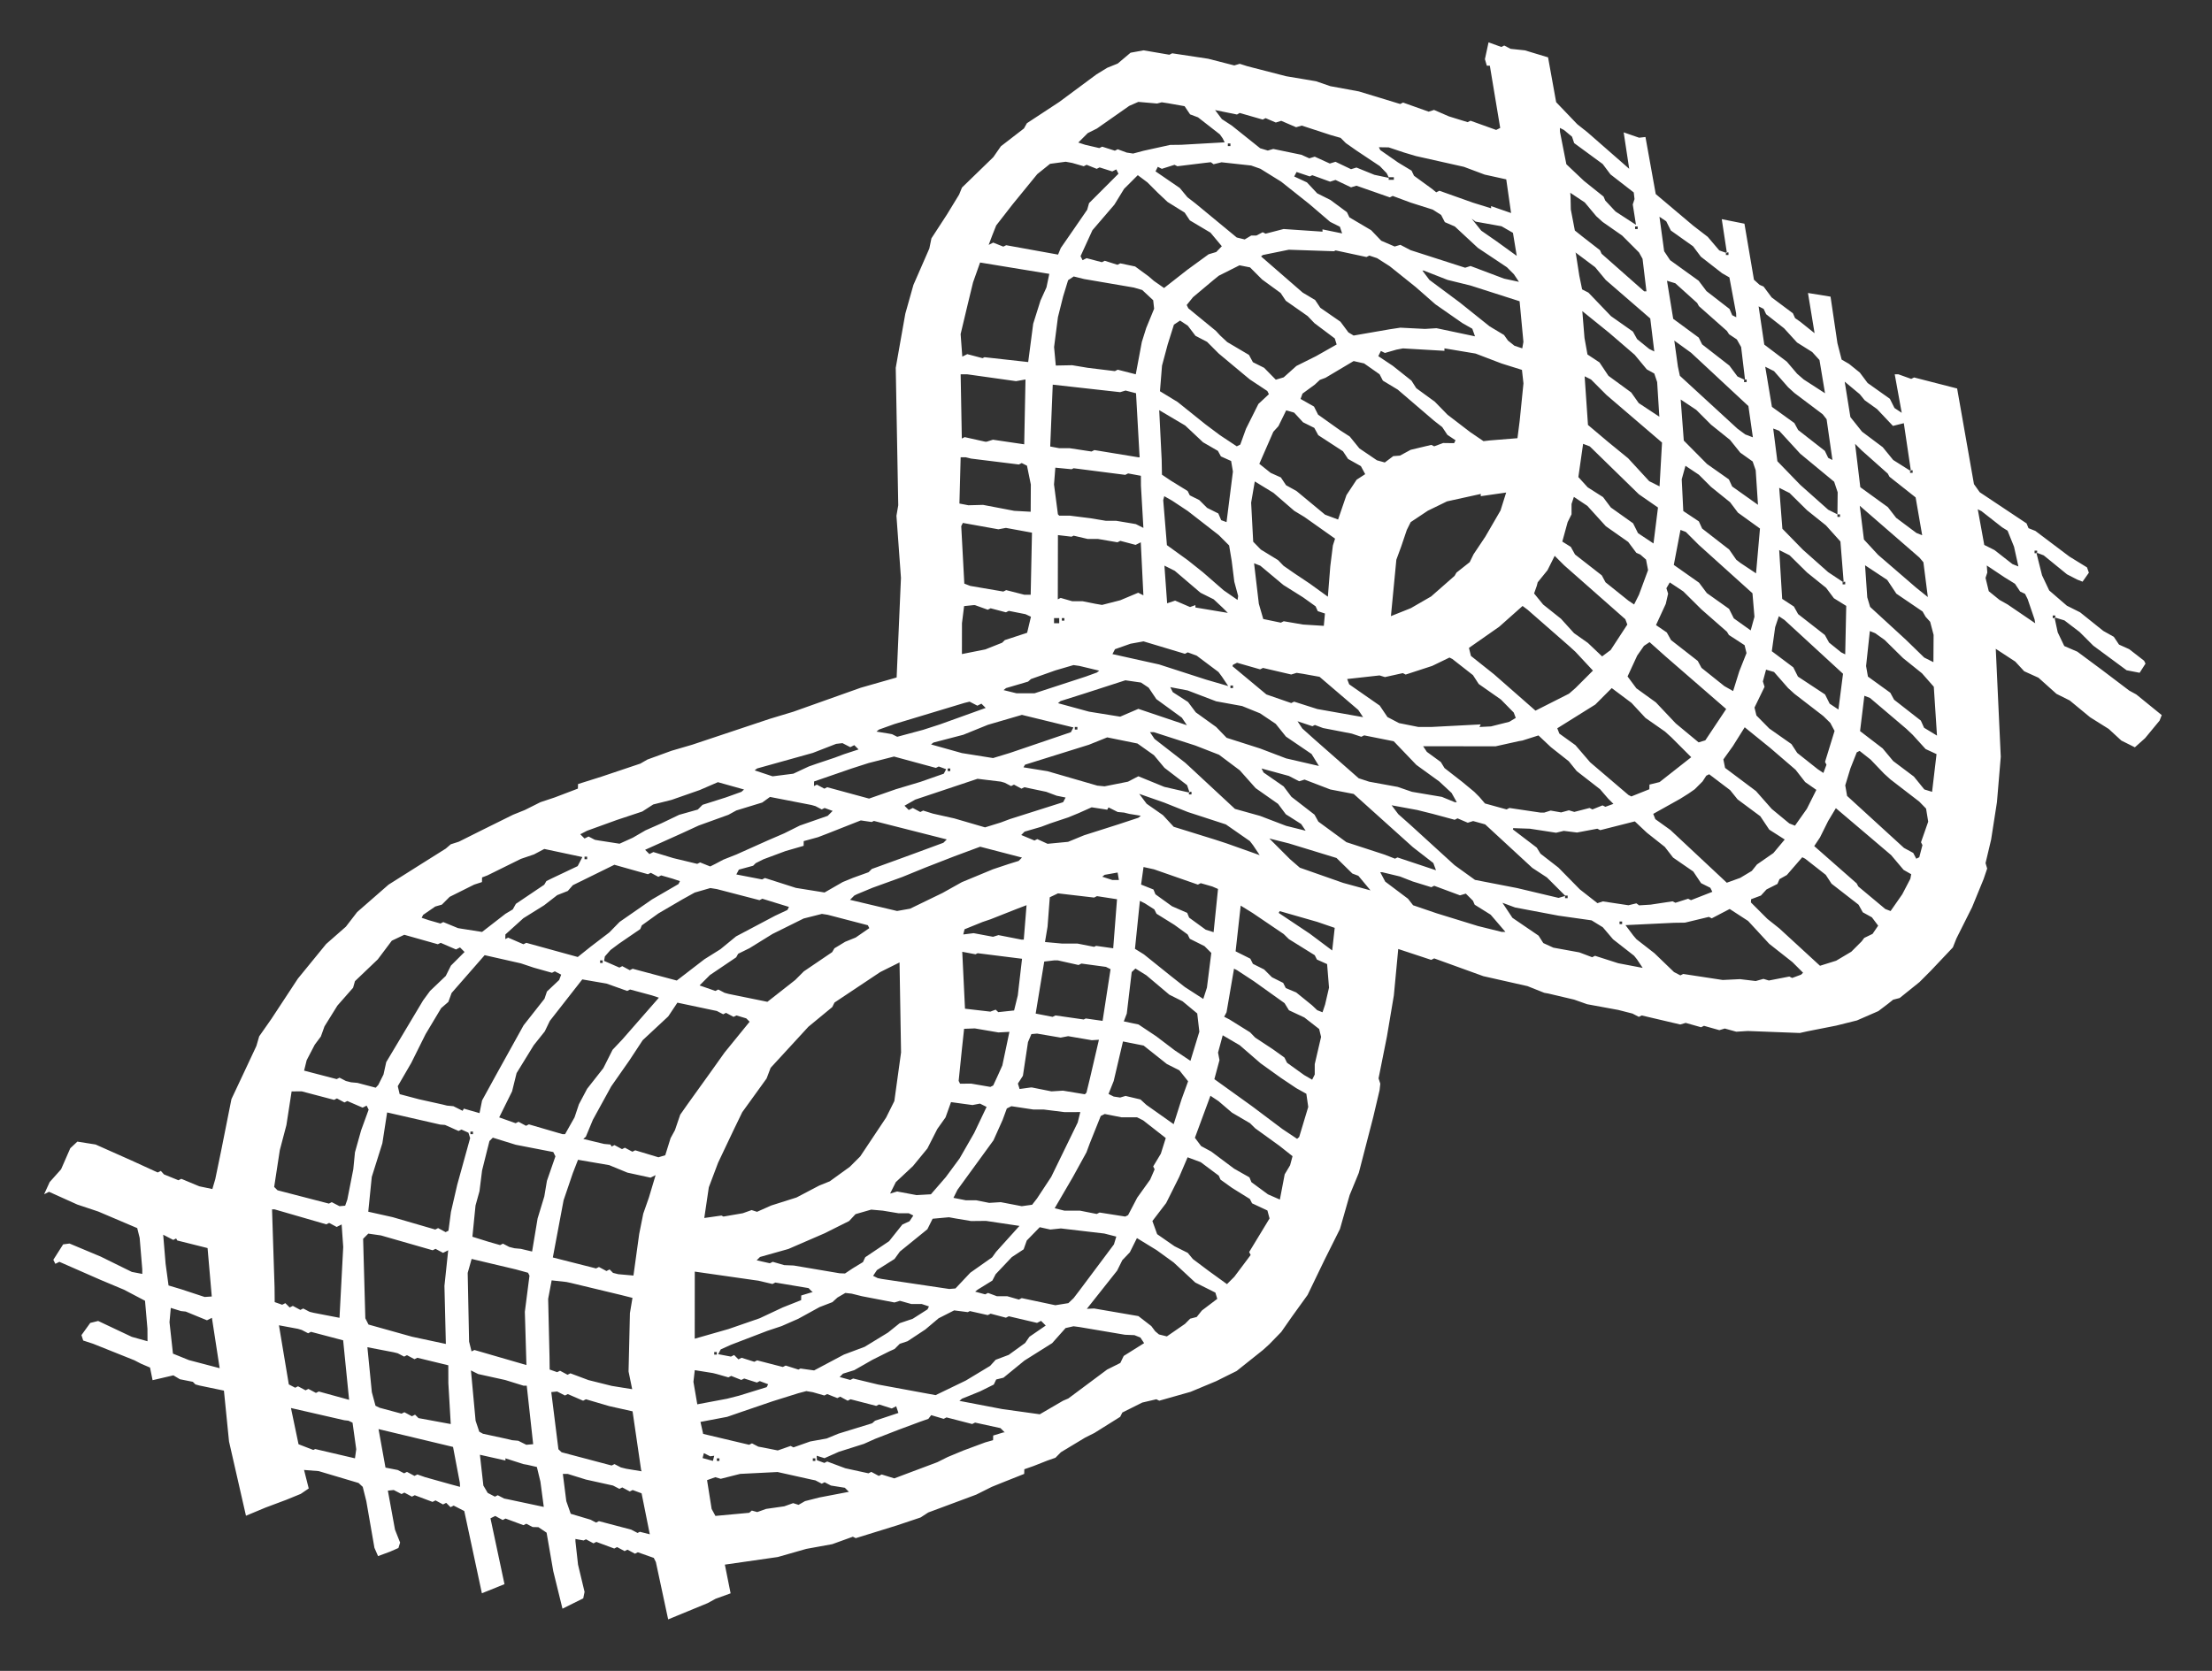 <?xml version="1.0" encoding="UTF-8"?>
<svg xmlns="http://www.w3.org/2000/svg" xmlns:xlink="http://www.w3.org/1999/xlink" width="360pt" height="272pt" viewBox="0 0 360 272" version="1.1">
<rect x="0" y="0" width="360" height="272" fill="#333333" stroke="none"/>
<g id="surface185">
<path style=" stroke:none;fill-rule:evenodd;fill:rgb(99.998%,99.998%,99.998%);fill-opacity:1;" d="M 8.086 192.422 L 7.18 194.406 L 7.977 194.008 L 12.586 196.086 L 15.988 197.219 L 22.332 199.918 L 22.73 201.512 L 23.152 206.578 L 23.156 207.375 L 21.457 207.051 L 16.379 204.551 L 11.316 202.43 L 10.277 202.566 L 8.68 205.078 L 9.008 205.734 L 9.664 205.406 L 16.379 208.352 L 20.195 209.953 L 23.602 211.746 L 23.996 216.289 L 24.008 218.336 L 21.453 217.621 L 15.977 215.035 L 14.688 215.355 L 13.258 217.34 L 13.543 218.219 L 15.145 218.742 L 21.871 221.434 L 22.941 221.988 L 24.418 222.621 L 24.832 224.676 L 28.219 223.887 L 29.273 224.52 L 31.383 224.941 L 31.805 225.363 L 32.441 225.539 L 36.445 226.375 L 37.273 234.652 L 40.031 246.742 L 43.203 245.418 L 46.582 244.152 L 48.941 243.188 L 50.246 242.301 L 49.484 239.289 L 51.863 239.477 L 58.359 241.41 L 59.035 242.039 L 59.617 244.367 L 60.938 251.961 L 61.527 253.312 L 63.469 252.594 L 64.844 251.992 L 65.117 251.113 L 64.285 249.008 L 63.125 242.656 L 64.078 242.555 L 65.348 243.211 L 65.812 242.977 L 67.035 243.633 L 67.5 243.402 L 70.391 244.488 L 70.879 244.246 L 72.102 244.902 L 72.617 244.645 L 73.32 245.348 L 73.836 245.09 L 75.559 245.973 L 78.426 259.359 L 79.512 258.926 L 82.105 257.879 L 79.824 247.16 L 80.59 246.777 L 81.812 247.434 L 82.277 247.199 L 85.188 248.277 L 85.656 248.043 L 86.688 248.582 L 87.625 248.605 L 88.957 249.496 L 90.043 255.762 L 91.543 261.871 L 94.922 260.191 L 95.137 259.137 L 94.074 254.703 L 93.652 250.906 L 93.648 250.523 L 94.992 250.766 L 95.363 250.578 L 96.586 251.234 L 97.055 251 L 99.965 252.078 L 100.43 251.844 L 101.652 252.5 L 102.121 252.266 L 103.34 252.922 L 103.809 252.688 L 106.402 253.605 L 106.742 254.281 L 108.742 263.613 L 115.172 260.965 L 116.461 260.258 L 118.906 259.375 L 117.969 254.699 L 126.586 253.461 L 131.223 252.137 L 135.453 251.367 L 138.805 250.156 L 139.27 250.391 L 145.992 248.309 L 149.816 247.027 L 151.074 246.211 L 155.301 244.637 L 158.879 243.305 L 161.41 242.039 L 163.324 241.266 L 166.688 239.93 L 166.707 239.172 L 168.168 238.664 L 170.48 237.754 L 171.777 237.301 L 172.66 236.402 L 176.609 234.02 L 178.109 233.27 L 182.309 230.641 L 182.66 229.938 L 185.898 228.32 L 188.195 227.781 L 188.664 228.016 L 193.77 226.57 L 197.953 224.824 L 200.02 223.793 L 201.254 223.184 L 205.551 219.758 L 206.582 218.82 L 208.52 216.828 L 210.254 214.344 L 212.809 210.801 L 215.547 205.125 L 218.078 200.059 L 219.652 194.547 L 221.145 190.922 L 223.484 181.879 L 224.527 177.449 L 224.641 176.414 L 224.359 175.543 L 225.719 168.742 L 226.848 162.039 L 227.562 154.484 L 232.926 156.254 L 233.414 156.012 L 241.41 158.906 L 248.594 160.527 L 251.332 161.617 L 251.988 161.734 L 256.184 162.723 L 258.305 163.473 L 263.359 164.402 L 265.688 164.996 L 266.719 165.531 L 267.188 165.301 L 273.461 166.773 L 274.344 166.512 L 276.852 167.223 L 277.32 166.988 L 279.824 167.695 L 280.707 167.43 L 282.574 167.949 L 284.449 167.832 L 292.918 168.156 L 294.121 167.887 L 298.836 166.957 L 302.215 166.113 L 305.699 164.594 L 307.246 163.422 L 308.105 162.738 L 309.172 162.461 L 312.398 159.867 L 314.234 158.027 L 317.824 154.23 L 318.41 152.758 L 320.953 147.684 L 322.828 143.102 L 323.41 141.387 L 323.145 140.504 L 324.051 136.68 L 325 130.586 L 325.621 123.199 L 324.809 105.621 L 327.98 107.695 L 329.434 109.27 L 331.758 110.324 L 334.688 112.949 L 336.844 114.027 L 340.168 116.766 L 343.184 118.656 L 345.242 120.551 L 347.445 121.652 L 349.109 120.164 L 351.469 117.305 L 351.82 116.41 L 347.68 113.047 L 346.531 112.418 L 342.098 109.059 L 338.09 106.086 L 335.957 105.164 L 334.891 102.938 L 334.367 100.5 L 335.98 100.992 L 338.449 102.875 L 340.684 105.109 L 346.102 109.109 L 348.223 109.52 L 349.18 108.023 L 348.949 107.559 L 346.531 105.68 L 344.867 104.93 L 344.02 103.664 L 342.312 102.707 L 338.531 99.676 L 336.379 98.598 L 333.508 96.121 L 332.34 93.656 L 331.41 89.945 L 332.613 90.406 L 336.395 93.488 L 338.074 94.355 L 338.934 94.688 L 339.961 93.227 L 339.656 92.363 L 336.789 90.598 L 331.254 86.426 L 330.137 85.98 L 329.82 85.203 L 322.199 80.129 L 321.258 78.805 L 318.52 63.242 L 311.516 61.445 L 311.047 61.68 L 308.957 60.93 L 308.363 60.93 L 309.504 67.203 L 308.324 66.418 L 307.574 64.918 L 303.953 62.348 L 302.688 60.656 L 300.938 59.242 L 299.723 58.535 L 299.039 55.863 L 297.918 48.289 L 294.246 47.695 L 295.32 54.242 L 292.961 52.355 L 292.145 51.785 L 291.793 51 L 288.336 48.414 L 287.016 46.645 L 286.371 46.367 L 285.453 45.535 L 283.906 36.414 L 280.215 35.676 L 281.055 41.211 L 279.809 40.762 L 277.93 38.555 L 275.547 36.719 L 269.469 31.59 L 267.797 22.301 L 266.766 22.418 L 264.25 21.547 L 265.152 27.48 L 258.352 21.531 L 256.703 20.227 L 253.262 16.633 L 251.945 9.336 L 248.168 8.195 L 245.844 7.949 L 244.812 7.41 L 244.344 7.645 L 242.258 6.895 L 241.668 9.633 L 241.977 10.691 L 242.469 10.691 L 244.156 20.824 L 243.5 21.152 L 239.324 19.652 L 238.855 19.887 L 235.809 18.945 L 233.391 17.895 L 232.512 18.176 L 228.348 16.695 L 227.879 16.93 L 221.152 14.879 L 216.508 14.027 L 214.184 13.227 L 209.324 12.41 L 203.016 10.785 L 201.766 10.387 L 200.879 10.652 L 196.617 9.559 L 190.773 8.676 L 190.309 8.91 L 187.164 8.371 L 186.109 8.195 L 183.996 8.582 L 181.902 10.348 L 180.184 11.043 L 178.449 12.109 L 172.387 16.602 L 167.125 20.059 L 166.648 20.91 L 162.891 23.812 L 161.656 25.586 L 156.559 30.535 L 156.094 31.676 L 154.109 34.926 L 151.59 38.797 L 151.246 40.457 L 148.656 46.387 L 147.34 51.062 L 146.52 55.688 L 145.781 59.875 L 146.188 82.25 L 145.895 83.965 L 146.629 94.07 L 145.926 110.285 L 140.086 111.953 L 129.121 115.855 L 125.305 117.008 L 112.641 121.234 L 109.285 122.215 L 105.359 123.645 L 104.215 124.305 L 97.887 126.43 L 94.074 127.633 L 94.051 128.375 L 90.285 129.809 L 87.953 130.586 L 85.422 131.855 L 83.508 132.625 L 78.434 135.137 L 74.68 137.016 L 73.367 137.438 L 72.543 138.145 L 68.113 140.93 L 63.238 144.008 L 58.129 148.469 L 56.293 150.852 L 53.078 153.672 L 48.48 159.305 L 44.164 165.871 L 42.184 168.699 L 41.727 170.27 L 39.68 174.641 L 37.668 178.918 L 35.984 187.363 L 35.035 191.949 L 34.562 193.559 L 32.434 193.113 L 29.508 191.895 L 29.039 192.129 L 26.688 191.176 L 26.176 190.605 L 25.664 190.863 L 21.445 188.93 L 15.555 186.309 L 12.59 185.84 L 11.438 186.918 L 9.941 190.344 Z M 28.195 201.84 L 26.559 200.996 L 26.953 205.734 L 27.43 209.254 L 29.5 209.875 L 33.305 211.129 L 34.465 211.051 L 33.781 203.168 L 28.852 201.934 L 28.664 201.605 Z M 29.461 213.426 L 27.797 212.91 L 27.586 215.23 L 28.148 220.352 L 30.746 221.406 L 35.75 222.723 L 34.488 214.523 L 33.684 214.926 L 30.234 213.508 Z M 44.684 196.867 L 44.273 196.867 L 44.684 209.531 L 44.707 211.965 L 45.926 212.395 L 46.441 212.137 L 47.145 212.84 L 47.66 212.582 L 48.883 213.238 L 49.348 213.004 L 50.383 213.543 L 51.02 213.703 L 55.254 214.52 L 55.859 202.988 L 55.602 199.324 L 54.793 199.73 L 53.57 199.074 L 53.105 199.305 Z M 48.48 216.312 L 45.398 215.738 L 47.004 225.363 L 48.039 225.902 L 48.504 225.668 L 49.727 226.324 L 50.191 226.094 L 51.414 226.746 L 51.883 226.516 L 56.816 227.871 L 55.848 218.184 L 50.613 216.805 L 50.148 217.039 L 49.117 216.5 Z M 55.258 196.352 L 56.176 196.27 L 56.527 195.273 L 57.5 190.332 L 57.77 187.582 L 58.773 184 L 59.996 180.637 L 59.668 179.98 L 59.016 180.309 L 56.527 179.23 L 56.059 179.465 L 54.836 178.809 L 54.371 179.043 L 49.117 177.66 L 47.461 177.664 L 46.613 183.148 L 45.539 187.227 L 44.621 193.219 L 45.168 193.762 L 53.527 195.93 L 53.992 195.695 Z M 56.035 231.195 L 47.352 229.207 L 48.586 235.102 L 50.992 236.035 L 51.297 235.883 L 57.77 237.395 L 57.977 235.918 L 57.375 231.59 L 56.715 231.273 Z M 49.91 172.586 L 49.492 174.285 L 54.793 175.664 L 55.258 175.434 L 56.293 175.969 L 57.137 176.184 L 58.168 176.277 L 61.148 177.062 L 61.57 176.605 L 62.414 174.914 L 62.859 172.898 L 68.855 162.859 L 69.988 161.312 L 72.547 158.871 L 73.391 157.184 L 75.605 154.969 L 74.867 154.23 L 74.211 154.559 L 71.723 153.48 L 71.258 153.711 L 65.797 152.168 L 63.766 153.133 L 61.484 156.172 L 57.77 159.719 L 57.465 160.793 L 54.914 163.695 L 52.812 167.078 L 52.219 168.73 L 51.227 170.059 Z M 67.051 217.598 L 72.562 218.777 L 72.332 209.32 L 72.945 203.527 L 72.102 203.949 L 70.879 203.293 L 70.414 203.527 L 61.992 201.109 L 59.941 200.816 L 59.098 201.66 L 59.457 214.598 L 59.973 215.617 Z M 64.098 220.137 L 59.793 219.309 L 60.516 226.629 L 61.113 228.84 L 61.781 229.164 L 65.348 230.125 L 65.812 229.891 L 67.035 230.547 L 67.551 230.289 L 68.113 230.852 L 68.77 230.969 L 73.359 231.816 L 72.969 225.152 L 72.961 222.25 L 67.926 221.027 L 67.457 221.258 L 66.234 220.605 L 65.77 220.836 L 64.734 220.297 Z M 73.73 235.539 L 61.605 232.637 L 62.738 238.906 L 64.734 239.297 L 65.77 239.836 L 66.234 239.602 L 67.457 240.258 L 67.926 240.023 L 69.203 240.469 L 73.391 241.641 L 74.867 242.039 L 74.844 241.406 Z M 71.656 183.066 L 63.004 181.09 L 62.23 186.105 L 60.504 191.59 L 59.934 197.25 L 63.891 198.133 L 70.836 200.152 L 71.301 199.918 L 72.523 200.574 L 72.988 200.34 L 73.391 197.289 L 74.414 192.859 L 76.516 185.262 L 76.238 184.387 L 75.102 183.875 L 74.633 184.109 L 72.43 183.125 Z M 88.574 144.02 L 88.926 143.422 L 89.891 142.949 L 94.016 140.992 L 94.781 139.516 L 88.586 138.199 L 86.906 139.086 L 84.777 139.812 L 79.324 142.504 L 78.457 142.832 L 78.438 143.59 L 77.168 144.004 L 74.258 145.457 L 73.18 145.996 L 71.914 147.262 L 70.836 147.57 L 68.863 148.93 L 68.625 149.402 L 69.801 149.797 L 71.68 150.336 L 72.148 150.102 L 74.539 151.086 L 75.102 151.18 L 78.457 151.707 L 82.258 148.758 L 83.453 148.039 L 83.961 147.129 Z M 75.488 180.469 L 78.043 181.199 L 78.457 179.137 L 80.672 175.098 L 85.211 166.91 L 88.617 162.582 L 89.012 161.406 L 91.004 159.527 L 91.332 158.66 L 90.297 158.121 L 89.832 158.355 L 86.883 157.527 L 84.781 156.824 L 78.879 155.488 L 73.496 161.645 L 72.969 163.094 L 71.797 164.113 L 69.266 168.34 L 66.93 173.031 L 64.734 176.816 L 65.047 178.113 L 68.207 178.949 L 72.008 179.793 L 72.758 179.98 L 73.789 180.074 L 75.289 180.824 Z M 76.555 184.625 L 76.977 184.625 L 76.977 184.203 L 76.555 184.203 Z M 85.633 222.199 L 85.676 222.199 L 85.418 213.543 L 86.172 207.656 L 85.938 207.188 L 83.934 206.637 L 76.758 204.938 L 76.117 207.211 L 76.344 218.398 L 76.746 219.992 L 77.211 219.758 Z M 77.824 223.676 L 76.645 223.086 L 77.402 231.273 L 78 233.059 L 78.602 233.395 L 82.562 234.25 L 83.312 234.441 L 84.344 234.535 L 85.656 235.191 L 86.773 235.094 L 85.727 225.574 L 85.211 225.574 L 82.242 224.652 Z M 77.391 196.234 L 76.883 201.324 L 79.512 202.145 L 81.391 202.684 L 81.855 202.449 L 82.887 202.988 L 83.734 203.199 L 84.766 203.293 L 86.598 203.73 L 87.496 198.344 L 88.586 194.758 L 89.012 192.223 L 90.395 188.234 L 90.043 187.535 L 83.941 186.352 L 80.207 185.195 L 79.66 185.742 L 79.301 187.156 L 78.457 190.535 L 78.035 193.914 Z M 82.266 237.75 L 78.105 236.816 L 78.668 241.828 L 79.371 243.023 L 80.543 243.633 L 81.012 243.402 L 82.043 243.941 L 82.691 244.07 L 88.5 245.305 L 87.953 241.195 L 87.375 238.805 L 85.844 238.453 L 85.188 238.336 L 82.254 237.395 Z M 110.426 143.91 L 110.66 143.434 L 109.484 143.043 L 107.609 142.504 L 107.141 142.734 L 105.918 142.082 L 105.453 142.312 L 102.504 141.484 L 99.992 140.773 L 93.23 144.098 L 92.41 145.035 L 90.688 145.715 L 88.559 147.367 L 85.18 149.473 L 82.254 152.117 L 82.234 152.867 L 82.699 152.633 L 85.188 153.711 L 85.656 153.48 L 94.031 155.785 L 96.141 154.098 L 99.164 151.789 L 100.84 150.074 L 106.109 146.418 Z M 91.543 184.625 L 91.965 184.625 L 93.508 181.891 L 94.219 179.758 L 95.555 177.238 L 98.188 173.887 L 99.695 170.891 L 101.324 169.164 L 107.234 162.41 L 106.109 162.039 L 102.543 161.078 L 102.074 161.312 L 98.723 160.117 L 94.766 159.434 L 89.484 166.188 L 88.66 167.898 L 86.863 170.152 L 84.074 174.688 L 83.34 177.66 L 81.242 181.895 L 83.922 182.844 L 84.387 182.609 L 85.609 183.266 L 86.078 183.031 Z M 90.676 226.516 L 89.719 226.617 L 90.883 235.922 L 91.402 236.41 L 99.543 238.566 L 100.008 238.336 L 101.043 238.875 L 101.887 239.086 L 104.418 239.508 L 104.34 239.281 L 102.949 229.746 L 99.148 228.895 L 95.363 227.781 L 94.898 228.016 L 92.41 226.938 L 91.941 227.168 Z M 92.176 208.688 L 89.781 208.426 L 89.211 211.434 L 89.434 220.93 L 89.457 222.941 L 90.676 223.371 L 91.145 223.137 L 92.363 223.793 L 92.832 223.559 L 95.777 224.66 L 99.562 225.605 L 102.887 226.141 L 102.297 223.254 L 102.52 213.754 L 102.934 211.277 L 101.043 210.801 L 92.871 208.836 Z M 92.387 239.93 L 91.602 239.93 L 92.164 244.363 L 92.887 246.422 L 96.117 247.387 L 97.008 247.855 L 97.477 247.621 L 102.73 249.004 L 103.762 249.543 L 104.137 249.355 L 105.754 249.762 L 104.418 243.094 L 102.965 242.555 L 102.496 242.789 L 101.273 242.133 L 100.809 242.367 L 99.773 241.828 L 95.359 240.852 Z M 118.148 129.805 L 120.672 128.898 L 121.09 128.52 L 116.836 127.328 L 113.867 128.613 L 109.281 130.215 L 106.312 130.957 L 104.535 132.102 L 100.398 133.477 L 95.555 135.23 L 94.438 135.805 L 95.133 136.496 L 95.785 136.172 L 96.82 136.711 L 97.477 136.824 L 100.832 137.344 L 102.988 136.367 L 105.062 135.164 L 107.602 134.043 L 110.531 132.641 L 113.566 131.785 L 114.34 131.012 Z M 95.133 139.875 L 95.555 139.875 L 95.555 139.453 L 95.133 139.453 Z M 99.145 189.668 L 94.07 188.797 L 93.23 190.957 L 91.723 195.387 L 89.973 204.699 L 97.008 206.484 L 97.477 206.25 L 98.699 206.906 L 99.211 206.648 L 99.773 207.211 L 100.621 207.422 L 103.094 207.641 L 104.027 200.879 L 104.691 197.562 L 105.605 194.953 L 106.699 191.297 L 105.875 191.707 L 102.109 190.887 Z M 97.664 156.762 L 98.086 156.762 L 98.086 156.34 L 97.664 156.34 Z M 95.344 185.047 L 94.93 185.402 L 98.32 186.219 L 99.352 186.312 L 99.543 186.641 L 100.008 186.406 L 101.23 187.062 L 101.699 186.832 L 102.918 187.484 L 103.387 187.254 L 107.16 188.391 L 108.27 188.055 L 109.137 185.273 L 109.844 183.98 L 110.707 181.453 L 111.91 179.738 L 115.504 174.734 L 117.93 171.328 L 122 166.324 L 121.453 165.777 L 119.852 165.301 L 119.383 165.531 L 118.16 164.879 L 117.695 165.109 L 116.66 164.57 L 116.012 164.438 L 110.246 163.219 L 108.758 165.453 L 104.602 169.324 L 102.426 172.629 L 99.473 176.852 L 96.492 182.281 Z M 128.156 148.129 L 128.402 147.633 L 124.07 146.301 L 123.605 146.535 L 116.66 144.73 L 115.609 144.562 L 113.062 145.297 L 111.078 146.398 L 107.156 148.691 L 104.453 150.637 L 104.207 151.238 L 100.723 153.625 L 99.352 154.652 L 98.441 155.695 L 98.312 156.418 L 100.809 157.512 L 101.273 157.277 L 102.496 157.934 L 102.965 157.699 L 110.145 159.617 L 114.645 156.152 L 117.25 154.52 L 119.797 152.43 L 126.141 149.074 Z M 134.711 132.805 L 135.512 132.004 L 134.203 131.527 L 133.738 131.762 L 132.703 131.223 L 132.066 131.043 L 125.316 129.73 L 124.055 130.641 L 119.84 131.93 L 118.551 132.637 L 113.707 134.387 L 110.961 135.652 L 104.992 138.336 L 105.688 139.031 L 106.34 138.703 L 109.578 139.688 L 113.473 140.625 L 113.941 140.391 L 115.586 141.047 L 116.43 140.625 L 117.727 139.938 L 119.84 139.102 L 124.879 136.844 L 127.637 135.652 L 130.172 134.387 Z M 127.41 212.824 L 130.383 211.645 L 130.402 210.887 L 132.07 210.379 L 132.281 210.379 L 131.586 209.684 L 126.184 208.781 L 125.715 209.016 L 123.418 208.477 L 122.746 208.383 L 113.074 207 L 113.066 217.922 L 118.57 216.348 L 123.629 214.598 Z M 116.023 223.516 L 113.074 223.043 L 112.855 224.941 L 113.484 228.605 L 118.352 227.688 L 120.258 227.203 L 124.777 225.809 L 125.016 225.336 L 123.648 224.824 L 123.184 225.059 L 121.117 224.402 L 120.648 224.637 L 119.008 223.98 L 118.539 224.215 L 116.66 223.676 Z M 115.586 237.066 L 114.551 236.551 L 114.344 237.352 L 116.027 237.816 L 116.238 236.973 Z M 121.98 154.352 L 120.133 155.262 L 119.812 155.84 L 115.543 158.723 L 113.855 160.414 L 116.43 161.312 L 116.895 161.078 L 117.93 161.617 L 118.566 161.793 L 124.895 163.082 L 129.422 159.527 L 130.828 158.121 L 135.434 154.996 L 135.801 154.371 L 137.547 153.312 L 139.262 152.617 L 141.477 151.086 L 141.242 150.617 L 134.688 148.91 L 133.762 148.77 L 130.793 149.52 L 125.723 152.035 Z M 116.238 220.508 L 116.66 220.508 L 116.66 220.086 L 116.238 220.086 Z M 116.414 240.469 L 115.074 240.949 L 115.816 245.629 L 116.434 246.77 L 121.938 246.262 L 122.352 245.898 L 123.242 246.145 L 124.684 245.629 L 127.637 245.207 L 129.082 244.691 L 129.961 244.969 L 131.016 244.363 L 133.344 243.77 L 138.156 242.848 L 137.496 242.188 L 135.238 241.828 L 134.203 241.289 L 133.738 241.523 L 132.703 240.984 L 132.055 240.852 L 126.547 239.625 L 120.461 239.93 L 119.617 240.141 L 117.301 240.73 Z M 115.359 193.277 L 114.621 198.273 L 117.414 197.875 L 117.738 198.039 L 120.883 197.5 L 122.324 196.984 L 123.207 197.266 L 125.527 196.234 L 129.633 194.934 L 133.324 192.996 L 135.043 192.301 L 138.309 189.938 L 140 188.25 L 144.219 181.918 L 145.555 179.234 L 146.645 171.328 L 146.398 156.672 L 144.336 157.699 L 143.258 158.238 L 135.816 163.199 L 135.449 163.938 L 131.559 167.145 L 125.418 173.828 L 124.762 175.562 L 120.797 181.055 L 119.344 184.055 L 116.871 189.27 Z M 116.66 237.816 L 117.086 237.816 L 117.086 237.395 L 116.66 237.395 Z M 150.953 213.145 L 151.188 212.668 L 150.012 212.277 L 148.324 212.277 L 146.457 211.754 L 145.574 212.023 L 140.305 211.012 L 138.613 210.59 L 137.582 210.473 L 136.293 211.223 L 135.469 211.973 L 133.383 212.777 L 129.949 214.664 L 127.215 215.867 L 124.883 216.645 L 118.961 218.914 L 117.297 219.664 L 116.883 220.441 L 118.961 220.836 L 119.477 220.578 L 120.18 221.285 L 120.695 221.027 L 122.762 221.68 L 123.227 221.449 L 127.406 222.527 L 127.871 222.293 L 129.938 222.949 L 130.277 222.777 L 132.496 223.086 L 137.348 220.508 L 140.727 219.242 L 144.523 216.922 L 146.422 215.398 L 148.551 214.676 Z M 142.414 231.273 L 146.215 230.008 L 145.852 228.922 L 145.137 229.281 L 143.07 228.625 L 142.602 228.859 L 138.426 227.781 L 137.961 228.016 L 136.738 227.359 L 136.27 227.59 L 134.625 226.938 L 134.16 227.168 L 132.281 226.629 L 131.23 226.453 L 129.953 226.789 L 125.738 228.109 L 120.668 229.84 L 118.352 230.641 L 114 231.469 L 114.438 233.418 L 121.918 235.191 L 122.383 234.957 L 123.418 235.496 L 124.07 235.613 L 126.582 236.113 L 128.672 235.379 L 129.137 235.613 L 131.859 234.652 L 134.543 234.168 L 136.453 233.379 L 141.941 231.691 Z M 153.539 137.191 L 154.086 136.648 L 142.227 133.637 L 141.871 133.812 L 140.094 133.551 L 134.613 135.715 L 133.125 136.285 L 130.805 136.922 L 130.789 137.688 L 127.84 138.543 L 124.262 139.875 L 122.996 140.508 L 122.574 140.93 L 120.25 141.562 L 119.836 142.348 L 124.027 143.16 L 124.496 142.926 L 129.539 144.539 L 134.195 145.285 L 137.16 143.582 L 138.836 142.895 L 141.359 141.984 L 141.887 141.457 L 146.414 139.812 L 149.328 138.746 Z M 123.691 204.617 L 123.145 205.16 L 125.293 205.641 L 125.762 205.406 L 127.637 205.945 L 129.176 206.008 L 136.652 207.273 L 137.523 207.305 L 138.789 206.461 L 140.445 205.453 L 140.82 204.656 L 144.699 202.051 L 146.859 199.336 L 148.02 198.805 L 148.641 197.871 L 147.902 197.5 L 146.215 197.5 L 143.68 197.078 L 141.785 196.91 L 139.238 197.645 L 138.191 198.77 L 137.113 199.305 L 134.203 200.762 L 128.309 203.316 Z M 137.348 122.777 L 139.73 121.996 L 139.035 121.301 L 138.383 121.629 L 137.113 120.973 L 136.082 121.09 L 132.281 122.566 L 123.207 125.098 L 122.82 125.406 L 125.738 126.375 L 129.117 125.945 L 131.625 124.773 L 132.926 124.316 L 135.855 123.336 Z M 149.812 127.273 L 153.602 125.945 L 153.988 125.215 L 152.781 124.773 L 152.312 125.004 L 145.5 123.156 L 141.355 124.215 L 138.613 125.098 L 132.492 127.211 L 132.473 127.961 L 132.938 127.727 L 134.16 128.383 L 134.625 128.148 L 141.438 130 L 145.793 128.477 Z M 132.281 237.816 L 132.703 237.816 L 132.703 237.395 L 132.281 237.395 Z M 134.184 237.371 L 132.914 236.973 L 132.949 237.699 L 134.16 238.145 L 134.625 237.914 L 137.57 239.012 L 141.336 239.836 L 141.805 239.602 L 143.023 240.258 L 143.492 240.023 L 145.547 240.66 L 147.48 239.93 L 152.547 238.027 L 154.234 237.184 L 156.77 236.129 L 160.348 234.801 L 161.621 234.441 L 161.641 233.684 L 163.312 233.176 L 163.523 233.176 L 162.828 232.48 L 158.691 231.578 L 158.223 231.812 L 154.047 230.734 L 153.578 230.969 L 151.551 230.367 L 151.09 230.969 L 149.793 231.422 L 146.215 232.754 L 142.414 234.23 L 140.609 235.039 L 136.504 236.34 Z M 146.434 218.754 L 145.59 219.598 L 144.715 219.992 L 141.992 221.355 L 139.035 223.043 L 137.199 223.613 L 136.652 224.16 L 138.383 224.637 L 138.848 224.402 L 142.93 225.387 L 152.27 227.109 L 157.191 224.73 L 161.141 222.348 L 162.043 221.355 L 164.16 220.559 L 166.844 218.617 L 167.539 217.605 L 170.191 215.781 L 169.434 215.02 L 168.777 215.348 L 164.18 214.27 L 163.711 214.504 L 161.223 213.848 L 160.758 214.082 L 157.844 213.426 L 157.508 213.598 L 155.289 213.312 L 152.758 214.598 L 150.602 216.418 L 147.703 218.332 Z M 162.113 203.781 L 165.914 199.559 L 160.473 198.746 L 158.035 198.77 L 155.5 198.344 L 154.445 198.152 L 151.781 198.395 L 150.93 200.105 L 146.457 203.734 L 145.586 204.941 L 142.719 206.754 L 142.098 207.688 L 142.836 208.055 L 143.484 208.191 L 154.488 209.828 L 155.5 209.742 L 157.918 207.176 L 161.477 204.668 Z M 152.969 117.922 L 160.418 115.242 L 159.723 114.547 L 159.066 114.875 L 157.801 114.219 L 156.945 114.43 L 145.57 117.863 L 143.047 118.766 L 142.648 119.094 L 144.523 119.398 L 145.18 119.516 L 146.023 119.938 L 150.227 118.809 Z M 158.547 184.434 L 160.566 180.191 L 159.488 179.652 L 158.27 179.887 L 154.777 179.41 L 153.887 181.895 L 152.547 183.781 L 150.93 186.961 L 148.582 189.824 L 145.793 192.434 L 144.863 194.293 L 146.008 193.957 L 149.168 194.547 L 151.504 194.414 L 153.926 191.621 L 156.184 188.559 Z M 165.781 140.148 L 166.328 139.602 L 159.523 137.832 L 155.285 139.406 L 150.656 141.207 L 146.836 142.766 L 141.992 144.52 L 139.457 145.574 L 139.035 145.785 L 138.34 146.48 L 146 148.297 L 148.113 147.922 L 153.391 145.363 L 156.543 143.602 L 161.613 141.5 L 164.145 140.656 Z M 164.367 133.332 L 173.02 130.586 L 173.426 129.828 L 171.965 129.531 L 170.277 128.898 L 166.711 128.148 L 166.246 128.383 L 165.023 127.727 L 164.555 127.961 L 163.523 127.422 L 162.887 127.238 L 159.09 126.777 L 148.957 130.164 L 147.207 131.16 L 147.902 131.855 L 148.559 131.527 L 149.781 132.184 L 150.246 131.949 L 151.828 132.445 L 155.316 133.227 L 160.312 134.684 L 162.875 133.891 Z M 154.234 125.523 L 154.656 125.523 L 154.656 125.098 L 154.234 125.098 Z M 157.191 60.93 L 156.344 60.93 L 156.535 71.391 L 157 71.156 L 160.355 71.906 L 160.566 71.906 L 161.602 71.578 L 166.688 72.328 L 166.898 61.773 L 165.359 62.047 L 157.402 60.93 Z M 158.645 167.41 L 156.906 167.477 L 156.559 170.695 L 156.02 175.949 L 156.25 176.414 L 158.035 176.395 L 161.18 176.934 L 161.645 176.699 L 162.469 174.914 L 163.129 173.441 L 164.281 167.969 L 162.488 168.066 Z M 160.223 58.148 L 167.336 58.938 L 168.152 52.699 L 169.34 48.922 L 170.309 46.789 L 170.773 44.582 L 159.508 42.734 L 158.363 45.965 L 157.461 49.68 L 156.34 54.387 L 156.613 58.055 L 157.422 57.648 L 159.91 58.305 Z M 157.191 74.441 L 156.344 74.441 L 156.145 81.969 L 157.613 82.25 L 159.996 82.188 L 165.062 83.156 L 167.742 83.305 L 167.766 78.871 L 167.141 75.812 L 166.289 75.379 L 165.82 75.613 L 158.035 74.652 Z M 156.441 85.648 L 156.941 95.004 L 157.906 95.379 L 163.289 96.297 L 163.754 96.062 L 166.688 96.812 L 167.742 96.812 L 167.953 86.711 L 163.711 85.934 L 162.488 86.164 L 156.703 85.125 Z M 158.457 98.504 L 156.906 98.664 L 156.559 101.457 L 156.551 106.473 L 160.359 105.715 L 163.102 104.625 L 163.523 104.203 L 167.164 103.008 L 167.785 100.398 L 166.898 99.98 L 164.18 99.441 L 163.711 99.676 L 161.223 99.02 L 160.758 99.254 L 158.668 98.504 Z M 166.617 152.961 L 167.07 147.352 L 165.633 147.898 L 161.211 149.645 L 159.922 150.082 L 156.98 151.273 L 156.77 152.117 L 158.457 151.906 L 161.617 152.496 L 162.496 152.223 L 166.266 152.961 Z M 175.395 182.73 L 175.816 181.031 L 173.23 181.035 L 169.855 180.613 L 168.168 180.613 L 164.602 180.074 L 163.859 180.445 L 163.172 182.316 L 161.688 185.625 L 155.828 193.68 L 155.172 194.992 L 157.191 195.391 L 158.879 195.391 L 160.988 195.812 L 162.867 195.695 L 166.289 196.352 L 167.977 196.117 L 168.777 195.086 L 171.082 191.586 Z M 158.758 155.344 L 156.605 154.938 L 157.051 164.203 L 161.176 164.68 L 162.043 164.359 L 162.465 164.762 L 165.043 164.488 L 165.645 162.039 L 166.336 156.074 L 159.113 155.168 Z M 181.293 202.57 L 181.676 201.301 L 179.73 200.801 L 172.66 199.973 L 170.934 200.152 L 169.215 199.773 L 167.109 201.934 L 166.594 203.375 L 164.672 204.641 L 162.043 207.422 L 161.508 208.457 L 159.09 209.953 L 158.703 210.262 L 160.332 210.703 L 160.801 210.473 L 162.258 211.012 L 163.945 211.012 L 165.82 211.551 L 166.289 211.316 L 171.754 212.473 L 173.875 212.133 L 174.73 211.316 L 175.641 210.125 Z M 163.754 39.918 L 172.199 41.445 L 172.641 40.371 L 174.605 37.531 L 176.938 34.145 L 177.242 33.066 L 182.027 28.281 L 181.676 27.578 L 181.02 27.906 L 178.953 27.25 L 178.488 27.484 L 176.844 26.828 L 176.375 27.062 L 174.5 26.523 L 173.445 26.328 L 170.898 26.668 L 168.816 28.344 L 164.789 33.277 L 162.129 36.699 L 161.473 38.355 L 160.906 39.863 L 161.645 39.492 L 163.289 40.148 Z M 164.367 122.566 L 174.289 119.188 L 174.695 118.418 L 166.316 116.371 L 160.789 117.984 L 156.77 119.613 L 151.914 120.879 L 151.527 121.184 L 156.555 122.594 L 161.621 123.402 Z M 168.777 168.254 L 167.859 168.336 L 167.305 169.637 L 166.477 175.125 L 165.66 176.391 L 165.938 177.273 L 167.742 177.027 L 167.957 177.027 L 171.121 177.66 L 173 177.543 L 176.559 178.133 L 176.82 177.871 L 177.387 175.539 L 178.848 169.258 L 177.688 169.332 L 173.844 168.676 L 172.621 168.91 Z M 176.703 110.137 L 178.508 109.48 L 178.895 109.176 L 175.672 108.402 L 174.715 108.266 L 171.766 109.129 L 167.789 110.539 L 167.32 110.957 L 163.734 112.012 L 163.332 112.34 L 165.422 112.855 L 168.379 112.855 Z M 182.047 134.184 L 185.266 133.121 L 185.664 132.793 L 183.785 132.488 L 182.941 132.277 L 181.91 132.184 L 180.41 131.434 L 180.203 131.809 L 177.664 131.418 L 175.531 132.371 L 173.855 133.059 L 170.922 134.039 L 169.434 134.598 L 166.75 135.379 L 166.203 135.926 L 168.355 136.824 L 168.82 136.594 L 170.488 137.359 L 173.832 137.039 L 176.426 135.973 Z M 162.129 224.562 L 161.738 225.387 L 159.523 226.488 L 157.613 227.266 L 156.559 227.688 L 156.145 228.043 L 163.102 229.375 L 169.223 230.227 L 173.004 228.023 L 173.867 227.652 L 180.176 222.949 L 182.332 221.871 L 182.883 220.727 L 186.203 218.645 L 185.594 217.73 L 184.629 217.344 L 183.09 217.281 L 175.617 216.016 L 174.711 215.898 L 173.422 216.191 L 171.238 218.645 L 166.73 221.48 L 163.312 224.273 Z M 171.543 156.34 L 169.949 156.527 L 168.555 164.996 L 171.309 165.531 L 171.777 165.301 L 176.375 165.957 L 176.703 165.793 L 179.445 166.184 L 180.742 157.773 L 179.988 157.395 L 176 156.855 L 175.531 157.09 L 172.176 156.34 Z M 184.844 60.93 L 185.832 55.664 L 186.543 53.398 L 187.832 50.258 L 187.68 48.875 L 185.898 47.211 L 184.535 46.809 L 176.43 45.422 L 174.746 45.004 L 173.832 45.613 L 173.02 48.266 L 172.176 51.641 L 171.551 56.496 L 171.828 59.504 L 174.5 59.453 L 177.031 59.875 L 181.441 60.414 L 181.91 60.18 Z M 185.242 96.488 L 186.086 96.91 L 185.66 88.277 L 184.82 88.699 L 182.332 88.043 L 181.863 88.277 L 178.719 87.738 L 177.031 87.738 L 174.73 87.199 L 174.395 87.367 L 172.176 87.105 L 172.156 97.562 L 172.621 97.332 L 174.5 97.871 L 176.188 97.871 L 178.297 98.293 L 179.352 98.473 L 182.316 97.715 Z M 171.543 101.457 L 172.387 101.457 L 172.387 100.613 L 171.543 100.613 Z M 170.488 150.852 L 170.07 153.348 L 172.809 153.598 L 175.344 153.598 L 178.066 154.133 L 178.391 153.973 L 181.172 154.367 L 181.793 146.383 L 178.531 145.879 L 178.066 146.113 L 172.188 145.426 L 170.852 146.062 Z M 185.266 74.441 L 185.477 74.441 L 185.434 73.801 L 184.887 64.016 L 183.184 63.574 L 182.305 63.84 L 171.332 62.617 L 170.922 72.684 L 172.387 72.961 L 174.078 72.961 L 177.645 73.5 L 178.109 73.266 Z M 184.863 85.32 L 186.086 85.934 L 185.688 79.082 L 185.68 77.453 L 183.598 77.066 L 183.133 77.301 L 174.73 76.223 L 174.406 76.387 L 171.754 76.129 L 171.539 78.871 L 172.176 83.727 L 172.387 83.938 L 174.078 83.938 L 177.453 84.359 L 179.988 84.781 L 181.676 84.781 L 184.207 85.203 Z M 172.809 101.035 L 173.23 101.035 L 173.23 100.613 L 172.809 100.613 Z M 174.602 191.617 L 171.648 196.684 L 173.23 197.078 L 175.766 197.078 L 178.488 197.617 L 178.953 197.383 L 183.133 198.039 L 183.598 197.805 L 185.078 194.969 L 187.191 192.016 L 187.914 190.348 L 187.68 189.879 L 188.926 187.805 L 189.727 185.258 L 186.039 182.375 L 185.055 181.883 L 182.52 181.883 L 179.797 181.344 L 179.145 181.668 L 177.375 186.086 L 176.82 187.582 Z M 174.922 118.766 L 175.344 118.766 L 175.344 118.344 L 174.922 118.344 Z M 196.699 41.395 L 197.941 41.023 L 198.848 40.082 L 197.008 37.875 L 193.645 35.875 L 192.801 34.605 L 190.023 32.879 L 188.43 31.379 L 186.742 29.691 L 185.172 28.516 L 182.941 30.746 L 181.367 33.312 L 177.789 37.48 L 175.859 41.699 L 176.188 42.355 L 176.844 42.027 L 179.332 42.684 L 179.797 42.449 L 181.863 43.105 L 182.332 42.871 L 184.742 43.379 L 186.93 44.98 L 187.797 45.73 L 189.449 46.883 L 193.242 43.914 Z M 192.852 215.512 L 193.695 214.664 L 194.762 214.387 L 195.605 213.332 L 198.109 211.434 L 197.801 210.418 L 194.531 208.781 L 191.016 205.516 L 188.25 203.512 L 185.035 201.543 L 183.883 203.855 L 182.652 205.145 L 181.812 206.84 L 176.883 213.059 L 178.066 213.004 L 185.273 214.242 L 187.375 215.867 L 188.008 216.711 L 188.617 217.227 L 189.906 217.547 Z M 192.23 23.57 L 199.312 23.168 L 198.984 22.512 L 198.535 21.879 L 194.977 19.102 L 193.684 18.617 L 192.789 17.285 L 190.117 16.812 L 189.07 16.652 L 188.316 16.852 L 185.262 16.586 L 183.785 17.234 L 178.531 20.918 L 177.031 21.668 L 175.492 23.207 L 176.609 23.57 L 178.91 24.105 L 179.375 23.875 L 181.441 24.531 L 181.91 24.297 L 183.363 24.836 L 184.414 24.996 L 186.094 24.547 L 190.445 23.59 Z M 189.484 128.09 L 193.613 129.035 L 193.191 127.809 L 189.516 124.992 L 187.805 122.938 L 185.121 121.035 L 180.199 120.035 L 177.23 121.23 L 166.824 124.48 L 166.57 124.91 L 170.488 125.543 L 178.59 127.891 L 179.77 128.004 L 183.578 127.246 L 185.266 126.367 Z M 181.254 143.254 L 182.098 143.254 L 181.891 142.035 L 179.777 142.41 L 179.391 142.715 L 181.043 143.254 Z M 181.254 175.969 L 180.41 178.082 L 181.254 178.504 L 182.301 178.664 L 183.184 178.402 L 185.609 178.977 L 186.57 179.859 L 191.012 183 L 192.301 178.938 L 193.363 176.016 L 191.941 174.234 L 189.91 173.211 L 186.121 170.203 L 182.762 169.535 Z M 185.266 115.391 L 193.164 118.055 L 192.348 116.832 L 188.191 113.805 L 186.941 111.945 L 185.695 111.109 L 183.152 110.742 L 176.41 112.922 L 172.598 114.125 L 172.191 114.469 L 177.238 115.848 L 182.309 116.664 Z M 183.383 164.996 L 182.895 166.266 L 185.301 166.777 L 188.184 168.699 L 191.211 171 L 193.742 172.688 L 195.191 167.949 L 194.848 164.977 L 192.465 163 L 190.309 161.922 L 186.562 158.762 L 184.789 157.66 L 184.184 158.238 Z M 186.32 147.051 L 185.516 146.648 L 184.715 154.457 L 186.164 155.355 L 190.543 158.871 L 192.832 160.676 L 195.832 162.613 L 196.426 160.773 L 197.137 155.125 L 196.031 154.02 L 193.637 152.82 L 193.285 152.117 L 191.133 150.555 L 188.219 148.742 L 187.867 148.039 Z M 183.992 104.789 L 181.465 105.68 L 181.047 106.477 L 188.648 108.164 L 196.277 110.629 L 199.891 111.68 L 198.867 110.148 L 198.309 109.395 L 194.762 106.734 L 193.309 106.195 L 192.84 106.43 L 186.109 104.406 Z M 189.477 130.652 L 185.406 129.227 L 186.613 130.84 L 189.273 132.699 L 191.02 134.59 L 197.797 136.695 L 199.625 137.293 L 205.012 139.207 L 203.934 137.59 L 203.418 136.922 L 199.508 134.203 L 193.309 132.184 Z M 187.805 141.512 L 186.109 141.141 L 185.711 143.996 L 187.727 144.801 L 188.043 145.578 L 190.746 147.527 L 193.215 148.602 L 193.531 149.379 L 196.23 151.344 L 197.512 151.746 L 198.23 144.711 L 197.297 144.309 L 195.418 143.77 L 194.953 144.004 Z M 187.797 119.188 L 187.164 119.188 L 187.891 120.281 L 192.887 124.16 L 193.758 124.961 L 200.984 131.676 L 205.07 132.816 L 209.32 134.438 L 212.492 135.23 L 211.766 134.141 L 209.266 132.551 L 208 130.859 L 204.355 128.301 L 201.77 125.395 L 198.395 122.863 L 194.543 121.363 Z M 215.23 37.34 L 218.43 37.996 L 218.066 36.91 L 216.48 36.117 L 213.078 33.203 L 208.516 29.578 L 205.133 27.477 L 203.629 26.945 L 198.805 26.418 L 197.508 26.734 L 197.062 26.406 L 196.031 26.523 L 191.617 27.062 L 191.152 26.828 L 189.086 27.484 L 188.43 27.156 L 188.062 27.895 L 192.008 30.602 L 193.25 32.105 L 194.547 33.105 L 201.277 38.66 L 202.574 38.977 L 203.629 38.344 L 204.473 38.344 L 205.504 37.805 L 205.973 38.039 L 208.906 37.281 L 215.238 37.711 Z M 192.891 69.27 L 188.66 66.766 L 189.062 74.863 L 189.105 77.27 L 190.543 78.238 L 193.285 79.926 L 193.637 80.633 L 195.184 81.406 L 196.453 82.672 L 198.281 83.586 L 198.746 84.676 L 199.617 84.992 L 200.656 76.762 L 200.363 75.043 L 198.703 74.297 L 198.215 73.398 L 195.797 72 Z M 190.781 81.512 L 189.484 80.773 L 189.312 81.41 L 189.914 88.742 L 193.324 91.203 L 195.77 93.152 L 199.152 96.098 L 201.41 97.66 L 201.508 97.023 L 200.883 94.703 L 200.461 91.328 L 200.039 88.793 L 198.352 87.105 L 193.316 83.191 Z M 191.195 92.922 L 189.508 92.078 L 189.949 98.207 L 191.25 97.773 L 193.676 98.816 L 194.551 98.504 L 194.555 98.891 L 199.828 99.77 L 198.984 98.926 L 197.527 97.562 L 195.375 96.488 Z M 189.117 59.52 L 188.781 63.688 L 191.648 65.434 L 196.195 69.082 L 198.562 70.852 L 201.285 72.656 L 201.855 72.371 L 202.785 69.797 L 203.957 67.453 L 204.801 65.762 L 206.512 64.168 L 206.254 63.652 L 203.418 61.773 L 202.539 61.047 L 198.352 57.555 L 196.453 55.652 L 194.562 54.664 L 193.32 53.027 L 192.055 52.184 L 191.055 52.848 L 190.043 56.062 Z M 193.289 112.395 L 190.465 111.859 L 190.867 112.668 L 193.348 114.273 L 194.613 115.961 L 197.93 118.344 L 199.629 120.102 L 205.07 121.84 L 209.32 123.457 L 214.652 124.688 L 213.457 122.742 L 209.285 119.906 L 207.617 117.828 L 205.07 116.117 L 202.152 114.934 L 197.926 114.164 Z M 193.496 129.32 L 193.918 129.32 L 193.918 128.898 L 193.496 128.898 Z M 195.414 189.184 L 193.281 188.391 L 191.902 191.613 L 189.793 195.836 L 187.551 198.766 L 188.324 200.906 L 191.152 202.871 L 193.309 203.949 L 194.141 204.957 L 196.699 206.879 L 199.688 209.039 L 200.883 207.844 L 203.543 204.297 L 203.301 203.812 L 206.617 198.348 L 206.27 197.051 L 203.77 195.883 L 203.418 195.18 L 200.504 193.367 L 198.637 192.027 L 198.352 191.379 Z M 206.355 194.422 L 208.297 195.273 L 209.082 191.164 L 209.961 189.691 L 210.359 188.211 L 208.223 186.52 L 204.289 183.68 L 203.441 182.844 L 200.504 181.125 L 198.316 179.254 L 196.996 178.375 L 194.469 185.215 L 195.48 186.566 L 197.125 187.453 L 200.844 190.238 L 203.348 191.66 L 203.664 192.438 Z M 201.32 18.641 L 197.754 17.918 L 198.859 19.391 L 200.461 20.434 L 205.094 24.137 L 206.336 24.508 L 207.223 24.246 L 211.797 25.195 L 213.09 25.773 L 213.973 25.504 L 216.426 26.621 L 217.352 26.336 L 219.879 27.543 L 220.762 27.273 L 223.68 28.457 L 226.062 28.965 L 225.676 28.191 L 224.562 27.039 L 220.762 24.508 L 219.027 23.289 L 218.184 22.445 L 216.539 21.973 L 211.863 20.445 L 210.941 20.711 L 208.516 19.668 L 207.637 19.945 L 205.973 19.23 L 205.504 19.465 L 201.75 18.387 Z M 198.996 168.531 L 198.234 171.348 L 198.469 172.57 L 197.637 175.672 L 203.801 180.102 L 208.695 183.781 L 211.102 185.387 L 211.441 185.09 L 212.914 180.191 L 212.605 178.051 L 210.98 177.145 L 208.449 175.453 L 205.156 173.09 L 201.766 170.152 Z M 199.828 23.781 L 200.25 23.781 L 200.25 23.355 L 199.828 23.355 Z M 200.25 112.012 L 200.672 112.012 L 200.672 111.59 L 200.25 111.59 Z M 201.328 157.934 L 200.836 157.688 L 199.617 164.785 L 199.23 165.512 L 200.07 165.941 L 203.449 168.047 L 204.285 168.91 L 207.176 170.816 L 209.043 172.156 L 209.465 173.004 L 212.258 175.012 L 213.551 175.758 L 213.973 174.914 L 213.973 173.227 L 215.004 168.793 L 214.691 167.508 L 212.281 165.629 L 209.773 164.457 L 209.059 163.297 L 204.051 159.719 Z M 214.391 115.422 L 221.84 116.742 L 221.055 115.566 L 214.754 110.176 L 212.07 109.691 L 211.023 109.531 L 210.148 109.801 L 205.551 108.73 L 205.082 108.961 L 201.328 107.887 L 200.672 108.211 L 200.578 108.445 L 206.105 113.047 L 210.148 114.449 L 210.617 114.219 Z M 203.871 148.629 L 201.922 147.422 L 201.094 154.863 L 203.488 156.059 L 203.91 156.902 L 205.738 157.816 L 207.004 159.082 L 208.836 160 L 209.258 160.844 L 210.953 161.555 L 213.516 163.633 L 214.375 164.445 L 215.238 164.785 L 215.66 163.516 L 216.297 160.773 L 215.984 156.941 L 214.324 156.199 L 213.973 155.496 L 209.766 152.879 L 208.918 152.051 Z M 214.184 57.977 L 217.539 56.078 L 217.23 55.09 L 213.93 52.613 L 212.82 51.453 L 209.266 48.961 L 208.422 47.695 L 205.41 45.5 L 203.441 43.527 L 201.727 43.188 L 198.352 44.887 L 197.465 45.605 L 194.16 48.379 L 193.133 49.652 L 193.402 50.188 L 197.895 53.871 L 198.562 54.598 L 199.723 55.68 L 203.266 57.773 L 203.91 58.961 L 205.738 59.875 L 207.637 61.809 L 208.918 61.426 L 210.992 59.57 Z M 207.254 80.23 L 204.215 78.371 L 203.621 81.828 L 203.957 88.184 L 205.199 89.461 L 208 91.176 L 208.895 92.105 L 210.633 93.312 L 213.164 95.004 L 216.109 97.133 L 216.504 92.172 L 216.926 88.793 L 217.281 87.684 L 212.281 84.148 L 210.648 83.164 Z M 205.121 92.094 L 204.098 91.691 L 204.875 98.293 L 205.594 100.766 L 208.461 101.363 L 208.926 101.129 L 212.07 101.668 L 215.449 101.879 L 215.633 99.871 L 214.465 99.488 L 214.109 98.699 L 212.07 97.238 L 208.875 95.234 Z M 209.758 126.312 L 205.316 125.098 L 205.645 125.754 L 208.91 128.02 L 210.176 129.707 L 213.93 132.613 L 214.562 133.75 L 219.125 137.094 L 225.348 139.125 L 227.035 139.781 L 227.438 139.578 L 233.707 141.668 L 233.27 140.488 L 229.953 137.914 L 220.316 129.246 L 216.5 128.512 L 212.316 126.906 L 211.434 127.176 Z M 209.758 137.293 L 206.582 136.496 L 209.961 139.875 L 211.543 141.246 L 218.609 143.727 L 223.047 144.941 L 221.074 142.57 L 220.094 142.199 L 217.516 139.668 Z M 214.383 150.07 L 208.273 148.32 L 208.105 148.609 L 213.168 151.992 L 216.812 154.723 L 217.223 151.043 Z M 210.617 67.168 L 209.324 66.801 L 208.062 69.375 L 207.23 70.289 L 204.953 75.504 L 206.793 76.973 L 208.461 77.723 L 209.305 78.988 L 211.016 79.941 L 215.652 83.781 L 217.77 84.57 L 219.133 80.598 L 220.789 78.09 L 222.184 77.184 L 221.48 75.879 L 219.398 74.711 L 218.566 73.461 L 214.547 70.844 L 213.902 69.656 L 212.07 68.742 Z M 213.168 28.719 L 211.016 28 L 210.629 28.727 L 212.703 29.691 L 214.371 31.473 L 216.527 32.551 L 219.215 34.543 L 219.613 35.383 L 223.152 37.473 L 224.789 39.184 L 226.98 40.129 L 227.906 39.855 L 229.582 40.727 L 238.453 43.582 L 239.328 43.301 L 244.785 45.359 L 247.207 45.879 L 246.383 44.641 L 245.246 43.504 L 240.531 40.359 L 236.77 36.867 L 235.148 36.164 L 234.539 34.988 L 233.18 34.121 L 229.605 32.988 L 226.66 31.895 L 226.191 32.129 L 220.762 30.23 L 219.879 30.496 L 217.352 29.293 L 216.469 29.574 L 213.57 28.52 Z M 213.59 118.219 L 211.168 117.41 L 211.953 118.59 L 213.961 120.391 L 221.125 126.691 L 222.832 127.25 L 227.477 128.098 L 229.801 128.898 L 234.66 129.719 L 236.77 130.586 L 237.086 130.586 L 236.242 129.078 L 234.234 127.211 L 230.512 124.516 L 226.828 120.668 L 222.016 119.707 L 221.547 119.938 L 220 119.422 L 215.324 118.516 L 213.992 118.016 Z M 209.75 40.652 L 205.527 41.512 L 205.234 41.738 L 212.02 47.637 L 214.035 48.836 L 214.879 50.102 L 218.156 52.371 L 219.449 54.109 L 220.301 54.621 L 226.152 53.605 L 227.902 53.34 L 231.914 53.543 L 233.789 53.426 L 240.055 54.75 L 239.617 53.516 L 238.004 52.598 L 233.602 49.531 L 230.387 46.711 L 226.168 43.332 L 224.125 42.027 L 222.859 41.605 L 222.391 41.84 L 217.371 40.762 L 217.094 40.898 Z M 215.723 61.5 L 214.805 61.84 L 213.973 62.617 L 211.98 64.074 L 211.664 64.941 L 213.855 66.184 L 214.512 67.496 L 218.133 70.07 L 219.672 71.062 L 221.242 72.996 L 224.094 74.93 L 225.371 75.285 L 226.754 74.25 L 227.84 74.168 L 229.586 73.223 L 232.945 72.422 L 233.414 72.656 L 234.867 72.117 L 236.652 72.141 L 236.887 71.672 L 235.562 70.789 L 234.719 69.523 L 233.395 68.492 L 227.484 63.426 L 225.062 61.965 L 224.527 60.93 L 222.008 59.16 L 220.301 58.777 Z M 242.668 33.551 L 245.926 34.68 L 245.141 29.199 L 241.625 28.422 L 238.246 27.156 L 230.445 25.406 L 228.535 24.836 L 226.004 23.992 L 224.41 23.969 L 224.641 24.434 L 227.527 26.445 L 229.73 27.777 L 230.129 28.613 L 233.086 30.766 L 233.742 31.309 L 234.258 31.051 L 239.734 32.996 L 242.68 33.91 Z M 242.469 71.695 L 246.965 71.332 L 247.324 68.527 L 247.941 62.41 L 247.695 60.211 L 244.379 59.172 L 240.145 57.555 L 235.078 56.707 L 235.082 57.109 L 228.324 56.715 L 227.27 56.918 L 225.391 57.457 L 224.738 57.129 L 224.316 57.977 L 226.672 59.547 L 229.715 61.965 L 230.496 63.191 L 233.508 65.387 L 235.586 67.516 L 239.266 70.336 L 241.434 71.812 Z M 224.52 109.949 L 219.25 110.535 L 219.578 111.398 L 224.551 114.863 L 225.805 116.723 L 227.691 117.711 L 230.859 118.344 L 231.07 118.344 L 232.969 118.34 L 240.988 117.922 L 240.777 118.344 L 242.656 118.25 L 245.633 117.5 L 246.688 116.867 L 246.363 116 L 244.273 113.875 L 240.66 111.344 L 239.723 109.902 L 236.367 107.273 L 235.902 107.039 L 233.086 108.402 L 228.77 109.809 L 228.305 109.574 L 225.398 110.219 Z M 224.949 141.984 L 224.633 141.984 L 225.445 143.516 L 229.148 146.301 L 229.98 147.363 L 233.824 148.676 L 240.539 150.746 L 244.367 151.695 L 245 151.695 L 242.605 148.902 L 240 147.273 L 239.723 146.629 L 238.562 145.469 L 237.609 145.75 L 233.414 144.191 L 232.945 144.426 L 229.898 143.484 L 227.84 142.68 Z M 226.004 29.27 L 226.848 29.27 L 226.848 28.844 L 226.004 28.844 Z M 244.207 83.102 L 245.125 80.18 L 240.988 80.773 L 241 80.406 L 235.5 81.617 L 232.379 83.137 L 229.59 84.992 L 228.957 86.262 L 228.035 88.988 L 227.254 91.113 L 226.371 100.297 L 229.605 99.004 L 232.914 97.094 L 236.734 93.742 L 237.031 93.219 L 239.195 91.508 L 239.816 90.234 L 241.742 87.352 Z M 230.648 131.855 L 226.484 131.09 L 227.566 132.531 L 229.582 134.32 L 236.73 140.84 L 240.051 143.234 L 246.895 144.562 L 253.652 146.164 L 254.762 145.84 L 253.867 144.941 L 251.754 142.832 L 249.383 141.281 L 241.711 134.199 L 239.754 133.656 L 238.875 133.93 L 237.211 133.215 L 236.746 133.449 L 233.18 132.488 Z M 246.477 56.285 L 247.746 56.707 L 247.934 55.652 L 247.312 49.039 L 239.324 46.48 L 235.586 45.562 L 231.703 44.043 L 231.492 44.043 L 232.633 45.562 L 237.57 49.234 L 242.43 53.125 L 244.777 54.531 L 245.422 55.441 Z M 243.406 121.488 L 231.609 121.477 L 232.219 122.391 L 234.496 124.051 L 235.09 125.031 L 238.012 127.305 L 239.934 128.898 L 240.777 129.742 L 241.676 130.793 L 245.191 131.762 L 245.656 131.527 L 250.699 132.277 L 251.332 132.277 L 252.367 131.949 L 254.078 132.25 L 255.336 131.906 L 256.219 132.168 L 258.699 131.527 L 259.164 131.762 L 260.809 131.105 L 261.277 131.336 L 262.582 130.859 L 261.738 130.016 L 260.41 128.477 L 256.609 125.523 L 255.32 123.926 L 252.41 121.629 L 250.383 119.719 L 247.766 120.551 L 247.207 120.645 Z M 243.562 39.277 L 246.848 41.652 L 246.23 37.902 L 244.371 36.832 L 240.141 36.074 L 239.512 35.602 L 241.07 37.547 Z M 246.57 147.723 L 244.52 146.961 L 246.148 149.41 L 250.398 152.309 L 251.172 153.52 L 252.809 154.266 L 257.035 155.035 L 259.121 155.824 L 259.586 155.59 L 263.363 156.801 L 267.344 157.559 L 266.414 156.164 L 265.941 155.578 L 262.527 152.91 L 260.855 150.945 L 259.027 149.82 L 253.625 149.055 Z M 248.988 134.902 L 246.266 134.809 L 246.223 135.023 L 250.105 137.98 L 250.711 138.965 L 253.633 141.234 L 257.113 144.777 L 259.984 147.023 L 260.859 146.734 L 265.023 147.363 L 266.32 147.051 L 266.766 147.379 L 268.641 147.262 L 272.207 146.723 L 272.676 146.957 L 274.742 146.301 L 275.207 146.535 L 278.68 145.176 L 278.352 144.52 L 276.852 143.77 L 275.574 141.867 L 272.293 139.602 L 270.941 137.859 L 268.031 135.559 L 266.066 133.711 L 260.434 135.137 L 259.965 134.902 L 256.656 135.523 L 254.5 135.254 L 253.254 135.559 Z M 244 102.02 L 239.07 105.469 L 239.391 106.773 L 243.152 109.766 L 249.898 115.684 L 255.355 112.922 L 256.398 112.012 L 256.82 111.59 L 259.25 109.164 L 256.398 106.102 L 255.367 105.164 L 248.613 99.254 L 247.797 98.645 Z M 254.562 92.02 L 253.023 90.48 L 251.852 92.824 L 250.254 94.797 L 250.117 95.344 L 249.672 96.605 L 251.145 98.41 L 254.047 100.723 L 256.172 103.07 L 258.414 104.648 L 260.742 106.855 L 262.141 105.805 L 264.844 101.668 L 264.52 100.801 Z M 254.523 21.152 L 253.867 20.824 L 253.883 21.457 L 254.922 26.734 L 257.781 29.441 L 260.977 32 L 261.254 32.645 L 262.922 34.43 L 266.254 36.598 L 265.73 33.281 L 266.016 32.41 L 265.891 31.328 L 262.102 28.387 L 260.836 26.699 L 256.195 23.297 L 255.844 22.254 Z M 254.711 146.207 L 255.133 146.207 L 255.133 145.785 L 254.711 145.785 Z M 257.914 32.949 L 255.555 31.379 L 255.605 32.02 L 255.648 34.102 L 256.305 37.523 L 257.477 38.461 L 260.398 40.734 L 260.652 41.301 L 267.586 47.422 L 267.957 47.422 L 267.324 42.137 L 266.742 41.09 L 264 38.344 L 260.809 36.117 L 259.777 35.18 Z M 258.336 82.344 L 256.148 80.887 L 255.766 82.039 L 255.766 83.727 L 255.133 84.992 L 254.262 88.16 L 255.648 89.027 L 256.332 90.262 L 260.688 93.66 L 261.297 94.789 L 265.02 97.777 L 265.949 98.398 L 266.742 96.812 L 268.219 92.805 L 267.891 91.094 L 266.953 90.27 L 266.309 89.992 L 264.992 88.223 L 261.348 85.664 Z M 268.41 56.805 L 269.234 57.215 L 268.578 51.844 L 261.328 45.57 L 259.609 43.496 L 256.398 41.09 L 256.473 41.312 L 257.031 44.887 L 257.488 47.109 L 258.512 47.633 L 262.191 51.469 L 265.754 53.977 L 266.438 55.207 Z M 261.887 54.176 L 257.52 50.648 L 257.875 55.02 L 258.359 57.703 L 260.316 58.996 L 261.77 61.176 L 265.477 63.887 L 266.699 65.617 L 270.055 67.836 L 269.699 62.195 L 269.234 60.805 L 268.012 60.129 L 266.039 57.75 Z M 258.934 61.773 L 257.898 61.258 L 258.441 69.176 L 261.676 71.906 L 264.977 74.602 L 268.41 78.332 L 270.09 79.172 L 270.492 72.043 L 261.465 64.309 Z M 258.738 72.668 L 257.648 72.25 L 256.875 77.66 L 258.395 79.328 L 260.895 80.922 L 262.16 82.609 L 265.781 85.184 L 266.582 86.789 L 269.105 88.469 L 269.836 82.617 L 266.715 80.453 Z M 259.637 114.688 L 253.445 118.555 L 253.781 119.418 L 256.398 121.301 L 258.797 124.094 L 265.031 129.414 L 265.5 129.648 L 268.43 128.477 L 268.449 127.719 L 270.094 127.312 L 275.246 123.262 L 272.02 120.035 L 270.984 119.094 L 267.797 116.867 L 265.52 114.418 L 262.309 112.012 Z M 263.574 150.43 L 264 150.43 L 264 150.008 L 263.574 150.008 Z M 266.109 37.289 L 266.531 37.289 L 266.531 36.867 L 266.109 36.867 Z M 271.016 106.809 L 268.465 104.531 L 267.551 105.141 L 266.453 106.719 L 264.883 110.117 L 266.316 112.047 L 269.488 114.336 L 272.727 117.762 L 276.449 120.848 L 277.539 120.516 L 280.934 115.418 Z M 281.918 51.316 L 282.574 51.641 L 282.551 51.008 L 281.457 45.16 L 280.25 44.465 L 276.812 41.785 L 275.547 40.094 L 271.926 37.523 L 271.176 36.023 L 270.074 35.289 L 270.84 40.898 L 271.809 42.355 L 276.453 45.699 L 277.723 47.387 L 281.477 50.293 Z M 272.656 46.113 L 271.301 45.703 L 272.312 51.898 L 276.465 54.953 L 277.02 56.062 L 281.457 59.516 L 282.773 61.285 L 284.008 61.859 L 283.367 56.492 L 282.668 55.254 L 281.402 54.41 L 281.055 53.875 L 276.492 49.832 L 276.211 49.32 Z M 280.645 111.695 L 282.062 112.496 L 283.066 109.281 L 284.242 106.312 L 283.93 105.027 L 281.375 103.367 L 281.059 102.84 L 276.922 99.215 L 273.953 96.273 L 271.754 94.809 L 271.203 95.758 L 271.484 96.637 L 271.102 98.305 L 269.512 101.754 L 271.27 102.957 L 271.953 104.191 L 276.309 107.59 L 276.918 108.719 Z M 273.074 59.664 L 273.395 61.172 L 282.785 69.797 L 284.035 70.719 L 285.277 71.188 L 284.551 66.102 L 275.227 57.426 L 272.484 55.441 L 272.52 55.668 Z M 272.441 150.219 L 264.547 150.598 L 265.812 152.285 L 266.332 152.895 L 269.254 155.168 L 272.441 158.238 L 273.477 158.777 L 273.941 158.547 L 280.367 159.527 L 283.184 159.391 L 285.742 159.699 L 287 159.348 L 287.879 159.613 L 291.207 158.969 L 291.672 159.199 L 293.129 158.66 L 293.445 158.344 L 291.711 156.613 L 287.934 153.637 L 284.496 149.914 L 281.504 147.969 L 278.586 149.492 L 278.117 149.258 L 274.223 150.195 Z M 276.066 66.723 L 273.531 65.035 L 274.035 71.719 L 277.812 75.531 L 281.375 78.039 L 281.91 79.195 L 286.109 82.176 L 285.738 76.551 L 285.242 75.121 L 283.23 73.691 L 281.559 71.609 L 278.469 69.129 Z M 274.363 86.59 L 273.496 86.262 L 272.41 91.961 L 276.516 94.852 L 277.781 96.543 L 281.402 99.113 L 282.176 100.66 L 284.922 102.621 L 285.535 100.402 L 285.211 96.574 L 276.473 88.699 Z M 276.488 77.277 L 274.305 75.824 L 273.699 78.027 L 273.953 83.188 L 276.488 84.875 L 277.02 86.039 L 281.426 89.461 L 282.574 91.113 L 283.242 91.633 L 285.793 93.332 L 286.434 86.039 L 282.848 83.453 L 281.578 81.766 L 278.469 79.258 Z M 275.82 128.477 L 274.824 129.172 L 273.449 130.035 L 269.062 132.488 L 269.402 133.348 L 271.852 135.105 L 281.035 143.695 L 283.219 142.906 L 285.105 141.773 L 285.949 140.719 L 288.617 138.867 L 290.461 136.66 L 287.945 135.055 L 286.488 132.875 L 282.789 130.129 L 281.578 128.625 L 278.164 126.039 L 277.695 126.273 L 277.086 127.211 Z M 280.887 41.512 L 281.309 41.512 L 281.309 41.09 L 280.887 41.09 Z M 283.84 62.195 L 284.262 62.195 L 284.262 61.773 L 283.84 61.773 Z M 288.062 121.723 L 283.949 118.391 L 282.02 121.465 L 280.477 123.621 L 280.754 125.004 L 285.781 128.773 L 288.352 131.688 L 291.211 134.047 L 292.129 134.406 L 294.066 131.664 L 295.609 128.582 L 293.785 127.305 L 292.223 125.301 Z M 287.027 50.281 L 286.211 49.871 L 287.133 56.094 L 290.801 58.871 L 292.473 60.836 L 293.551 61.773 L 297.02 64.016 L 296.117 58.605 L 294.934 57.305 L 292.465 55.754 L 290.355 53.441 L 287.438 51.152 Z M 288.719 60.414 L 287.289 59.699 L 288.379 66.234 L 292.031 68.867 L 292.641 69.996 L 296.992 73.395 L 297.539 74.535 L 298.227 74.879 L 297.277 68.246 L 296.633 67.43 L 292.051 63.98 L 291.016 63.039 Z M 288.719 109.387 L 287.422 109.012 L 286.906 110.926 L 287.18 111.805 L 285.543 115.18 L 285.855 116.469 L 287.945 118.59 L 291.555 121.125 L 292.496 122.566 L 295.836 125.215 L 296.754 125.828 L 297.254 124.488 L 297.023 124.023 L 298.574 118.984 L 297.879 117.68 L 296.738 116.562 L 292.051 112.949 L 291.016 112.012 Z M 289.562 70.125 L 288.586 69.758 L 289.266 75.082 L 292.988 78.926 L 297.539 82.977 L 299.039 83.727 L 299.078 80.137 L 298.508 78.422 L 292.988 73.859 Z M 290.418 100.918 L 289.504 100.309 L 288.906 102.09 L 288.359 106.008 L 291.859 108.637 L 292.609 110.137 L 297.023 113.047 L 297.773 114.547 L 299.203 115.5 L 299.949 109.68 Z M 291.25 80.254 L 289.562 79.41 L 290.078 86.07 L 293.41 89.48 L 297.523 93.133 L 300.059 94.82 L 299.527 88.148 L 297.168 85.523 L 294.09 83.059 Z M 291.25 90.387 L 289.562 89.543 L 290.047 97.488 L 291.957 98.738 L 292.641 99.969 L 296.992 103.367 L 297.676 104.602 L 299.648 106.195 L 300.305 106.523 L 300.473 98.633 L 298.465 97.387 L 297.199 95.695 L 294.09 93.191 Z M 289.609 143.113 L 289.277 143.891 L 287.492 144.793 L 286.586 145.785 L 284.988 146.383 L 284.957 146.902 L 287.641 149.586 L 289.59 151.137 L 296.203 157.215 L 298.832 156.391 L 301.297 154.926 L 302.988 153.234 L 303.402 152.68 L 304.758 152.023 L 305.668 150.684 L 304.652 149.332 L 303.164 148.508 L 302.48 147.273 L 298.078 143.852 L 297.137 142.41 L 293.785 139.781 L 293.316 139.547 L 290.805 142.441 Z M 306.832 147.977 L 307.691 148.305 L 309.594 145.574 L 310.91 143.047 L 311.047 142.312 L 309.809 141.605 L 307.777 139.199 L 304.266 136.211 L 298.785 131.559 L 297.523 133.66 L 296.199 136.324 L 295.262 137.73 L 302.164 143.797 L 302.438 144.309 Z M 299.039 84.148 L 299.461 84.148 L 299.461 83.727 L 299.039 83.727 Z M 299.883 95.125 L 300.305 95.125 L 300.305 94.703 L 299.883 94.703 Z M 302.676 64.172 L 300.223 62.129 L 301.148 67.895 L 303.043 70.27 L 306.418 72.801 L 308.113 74.879 L 311.004 76.703 L 309.844 68.891 L 308.074 69.332 L 305.488 66.594 L 303.473 65.152 Z M 302.988 73.32 L 301.914 72.25 L 302.762 79.309 L 307.246 82.555 L 308.598 84.297 L 311.898 86.762 L 312.832 87.129 L 311.766 80.973 L 307.512 77.609 L 307.23 77.094 Z M 304.434 123.645 L 302.648 122.238 L 302.184 122.473 L 301.148 125.098 L 300.312 127.844 L 300.613 129.566 L 309.871 138.031 L 311.375 138.844 L 311.871 139.789 L 312.359 139.547 L 312.875 137.574 L 312.641 137.109 L 313.812 133.754 L 313.465 131.629 L 312.359 130.492 L 307.672 126.883 L 306.637 125.945 Z M 312.387 90.766 L 302.672 82.332 L 303.352 87.828 L 305.656 90.32 L 311.867 95.68 L 313.754 97.191 L 313.031 91.527 Z M 307.145 94.406 L 303.535 92.02 L 303.895 97.238 L 304.359 98.797 L 310.172 104.133 L 313.16 107.039 L 314.66 107.789 L 314.691 103.355 L 314.129 101.219 L 313.391 100.402 L 312.902 99.547 L 308.629 96.641 Z M 304.332 113.613 L 303.422 113.262 L 302.723 119.012 L 306.398 121.828 L 308.109 123.883 L 311.484 126.418 L 313.18 128.508 L 314.445 128.898 L 315.168 122.758 L 313.391 121.934 L 311.281 119.613 L 310.262 118.648 Z M 305.176 103.07 L 304.316 102.727 L 303.703 108.422 L 304.004 110.141 L 307.648 112.773 L 308.258 113.902 L 312.613 117.301 L 313.141 118.469 L 315.242 119.746 L 314.723 111.793 L 312.801 109.605 L 309.711 107.121 L 306.73 104.18 Z M 310.859 76.973 L 311.281 76.973 L 311.281 76.551 L 310.859 76.551 Z M 322.492 83.211 L 321.879 82.902 L 322.934 88.707 L 324.602 89.543 L 327.52 91.824 L 328.492 92.207 L 327.781 89 L 326.73 86.387 L 325.844 85.84 Z M 323.145 94.074 L 323.668 96.238 L 325.422 97.66 L 326.723 98.391 L 331.227 101.457 L 331.121 100.824 L 329.996 97.52 L 329.574 96.672 L 328.777 96.297 L 327.934 95.031 L 326.23 93.977 L 323.348 92.055 L 323.43 93.203 Z M 331.121 90.059 L 331.543 90.059 L 331.543 89.637 L 331.121 89.637 Z M 334.078 100.613 L 334.5 100.613 L 334.5 100.191 L 334.078 100.191 Z M 334.078 100.613 "/>
</g>
</svg>
